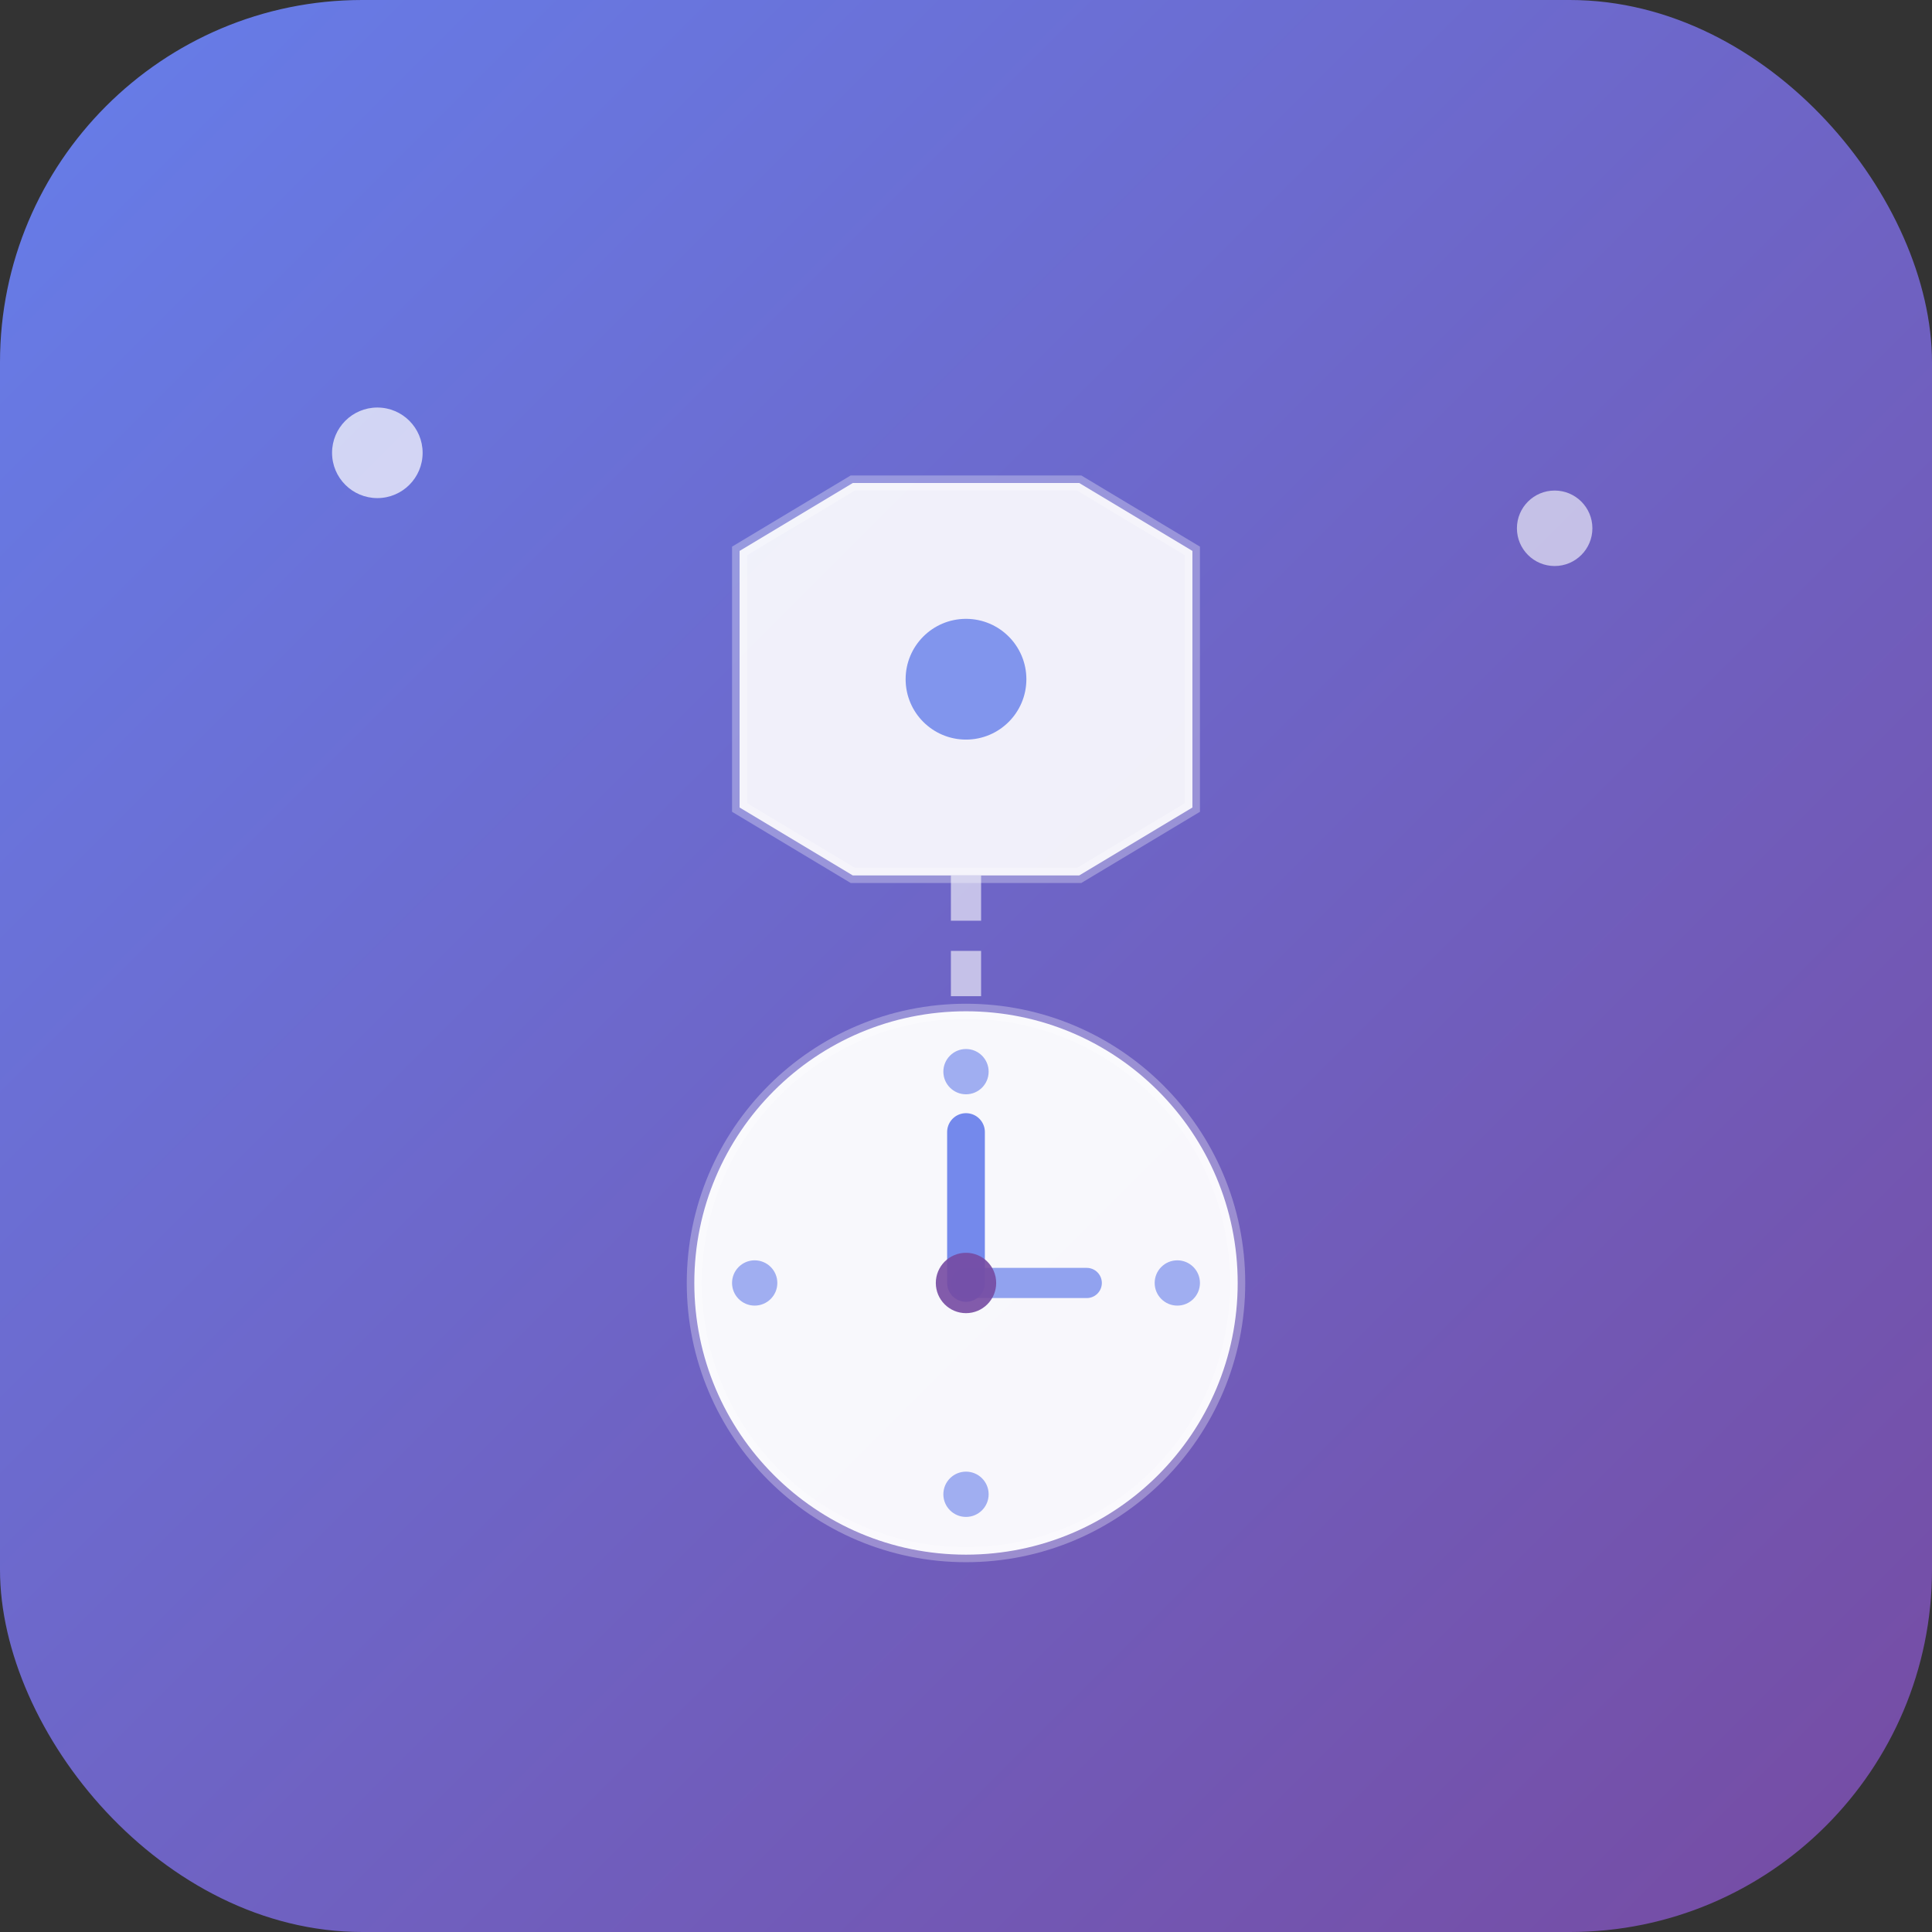 <svg class="app-icon primary-icon" id="primary-icon" viewBox="0 0 128 128" xmlns="http://www.w3.org/2000/svg">
                <rect x="0" y="0" width="128" height="128" fill="#333333" stroke="none"/>
                <defs>
                    <linearGradient id="primaryGrad" x1="0%" y1="0%" x2="100%" y2="100%">
                        <stop offset="0%" style="stop-color:#667eea;stop-opacity:1"/>
                        <stop offset="100%" style="stop-color:#764ba2;stop-opacity:1"/>
                    </linearGradient>
                </defs>
                <rect width="128" height="128" rx="24" fill="url(#primaryGrad)"/>
                
                <!-- Pod/Container symbol (hexagon) -->
                <g transform="translate(64, 45)">
                    <polygon points="-15,-8.5 -7.5,-13 7.5,-13 15,-8.5 15,8.5 7.5,13 -7.5,13 -15,8.5" fill="rgba(255,255,255,0.9)" stroke="rgba(255,255,255,0.3)" stroke-width="1"/>
                    <circle cx="0" cy="0" r="4" fill="rgba(102,126,234,0.8)"/>
                </g>
                
                <!-- Watch/Monitor symbol -->
                <g transform="translate(64, 85)">
                    <circle cx="0" cy="0" r="18" fill="rgba(255,255,255,0.95)" stroke="rgba(255,255,255,0.3)" stroke-width="1"/>
                    <line x1="0" y1="0" x2="0" y2="-10" stroke="rgba(102,126,234,0.9)" stroke-width="2.5" stroke-linecap="round"/>
                    <line x1="0" y1="0" x2="8" y2="0" stroke="rgba(102,126,234,0.7)" stroke-width="2" stroke-linecap="round"/>
                    <circle cx="0" cy="0" r="2" fill="rgba(118,75,162,0.9)"/>
                    <circle cx="0" cy="-14" r="1.5" fill="rgba(102,126,234,0.6)"/>
                    <circle cx="14" cy="0" r="1.5" fill="rgba(102,126,234,0.6)"/>
                    <circle cx="0" cy="14" r="1.5" fill="rgba(102,126,234,0.6)"/>
                    <circle cx="-14" cy="0" r="1.5" fill="rgba(102,126,234,0.6)"/>
                </g>
                
                <line x1="64" y1="58" x2="64" y2="67" stroke="rgba(255,255,255,0.6)" stroke-width="2" stroke-dasharray="3,2"/>
                
                <circle cx="25" cy="30" r="3" fill="rgba(255,255,255,0.7)">
                    <animate attributeName="opacity" values="0.3;1;0.3" dur="2s" repeatCount="indefinite"/>
                </circle>
                <circle cx="103" cy="35" r="2.5" fill="rgba(255,255,255,0.6)">
                    <animate attributeName="opacity" values="1;0.3;1" dur="2.5s" repeatCount="indefinite"/>
                </circle>
            </svg>